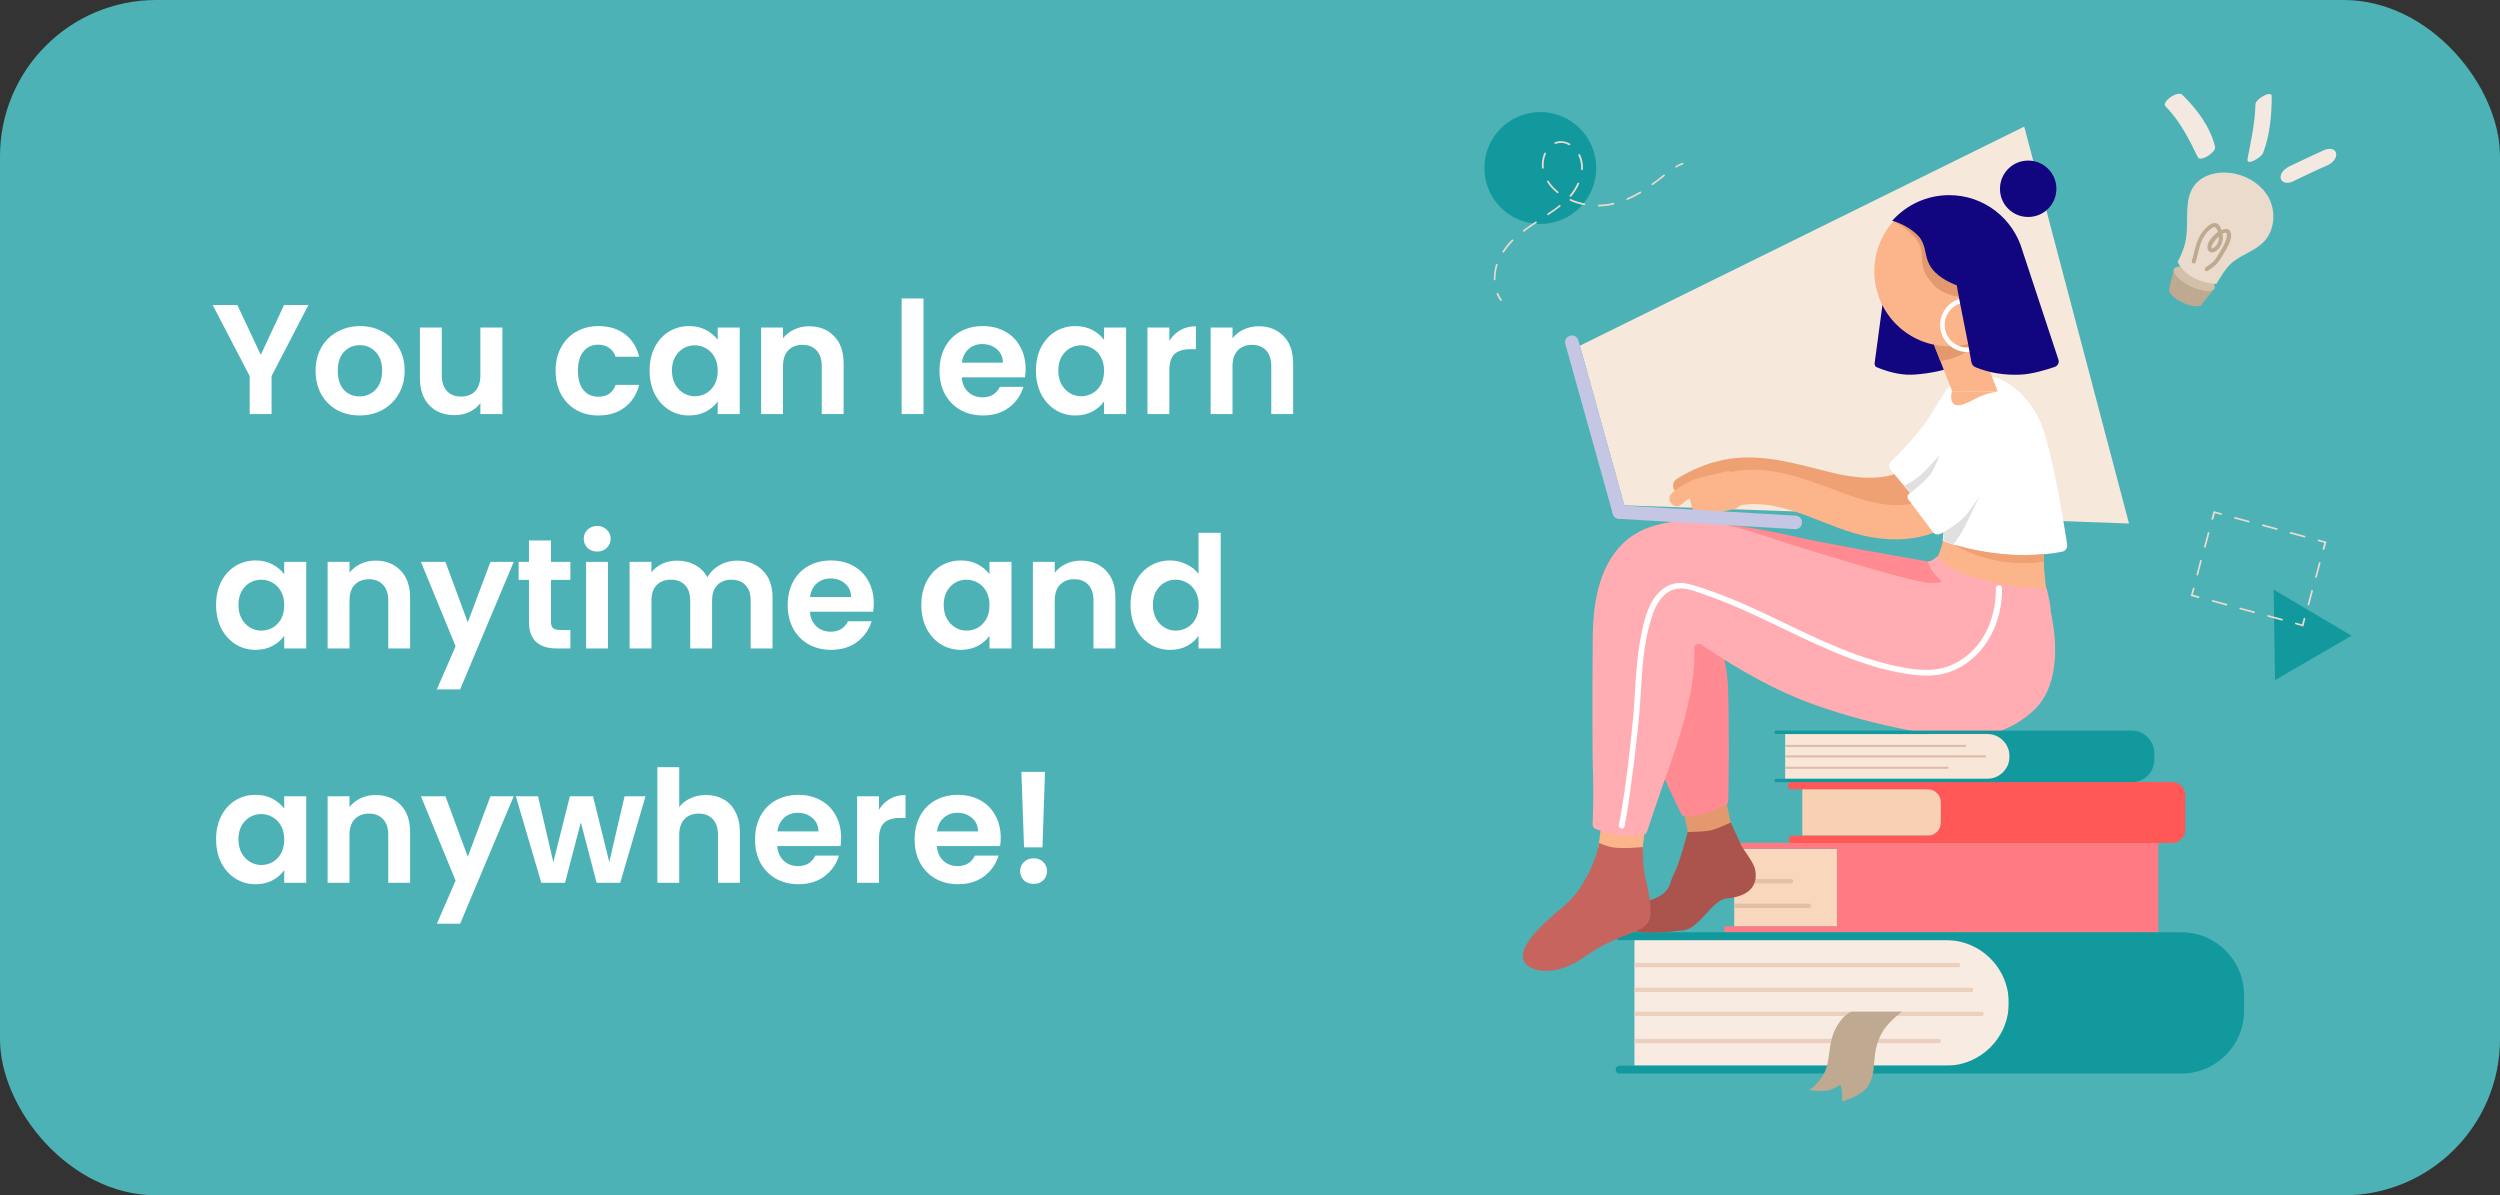 <svg width="320" height="153" viewBox="0 0 320 153" fill="none" xmlns="http://www.w3.org/2000/svg">
<rect x="0" y="0" width="320" height="153" fill="#333333" stroke="none"/>
<rect width="320" height="153" rx="20" fill="#4CB2B6"/>
<path d="M39.48 39.04L34.76 48.14V53H31.96V48.14L27.22 39.04H30.38L33.38 45.42L36.36 39.04H39.48ZM46.015 53.18C44.948 53.18 43.988 52.947 43.135 52.48C42.282 52 41.608 51.327 41.115 50.46C40.635 49.593 40.395 48.593 40.395 47.46C40.395 46.327 40.642 45.327 41.135 44.46C41.642 43.593 42.328 42.927 43.195 42.46C44.062 41.98 45.028 41.74 46.095 41.74C47.161 41.74 48.128 41.98 48.995 42.46C49.861 42.927 50.541 43.593 51.035 44.46C51.541 45.327 51.795 46.327 51.795 47.46C51.795 48.593 51.535 49.593 51.015 50.46C50.508 51.327 49.815 52 48.935 52.48C48.068 52.947 47.095 53.18 46.015 53.18ZM46.015 50.74C46.522 50.74 46.995 50.62 47.435 50.38C47.888 50.127 48.248 49.753 48.515 49.26C48.782 48.767 48.915 48.167 48.915 47.46C48.915 46.407 48.635 45.6 48.075 45.04C47.528 44.467 46.855 44.18 46.055 44.18C45.255 44.18 44.581 44.467 44.035 45.04C43.502 45.6 43.235 46.407 43.235 47.46C43.235 48.513 43.495 49.327 44.015 49.9C44.548 50.46 45.215 50.74 46.015 50.74ZM64.309 41.92V53H61.489V51.6C61.129 52.08 60.655 52.46 60.069 52.74C59.495 53.007 58.869 53.14 58.189 53.14C57.322 53.14 56.555 52.96 55.889 52.6C55.222 52.227 54.695 51.687 54.309 50.98C53.935 50.26 53.749 49.407 53.749 48.42V41.92H56.549V48.02C56.549 48.9 56.769 49.58 57.209 50.06C57.649 50.527 58.249 50.76 59.009 50.76C59.782 50.76 60.389 50.527 60.829 50.06C61.269 49.58 61.489 48.9 61.489 48.02V41.92H64.309ZM71.117 47.46C71.117 46.313 71.35 45.313 71.817 44.46C72.284 43.593 72.93 42.927 73.757 42.46C74.584 41.98 75.53 41.74 76.597 41.74C77.97 41.74 79.104 42.087 79.997 42.78C80.904 43.46 81.51 44.42 81.817 45.66H78.797C78.637 45.18 78.364 44.807 77.977 44.54C77.604 44.26 77.137 44.12 76.577 44.12C75.777 44.12 75.144 44.413 74.677 45C74.21 45.573 73.977 46.393 73.977 47.46C73.977 48.513 74.21 49.333 74.677 49.92C75.144 50.493 75.777 50.78 76.577 50.78C77.71 50.78 78.45 50.273 78.797 49.26H81.817C81.51 50.46 80.904 51.413 79.997 52.12C79.09 52.827 77.957 53.18 76.597 53.18C75.53 53.18 74.584 52.947 73.757 52.48C72.93 52 72.284 51.333 71.817 50.48C71.35 49.613 71.117 48.607 71.117 47.46ZM83.148 47.42C83.148 46.3 83.368 45.307 83.808 44.44C84.262 43.573 84.868 42.907 85.628 42.44C86.402 41.973 87.262 41.74 88.208 41.74C89.035 41.74 89.755 41.907 90.368 42.24C90.995 42.573 91.495 42.993 91.868 43.5V41.92H94.688V53H91.868V51.38C91.508 51.9 91.008 52.333 90.368 52.68C89.742 53.013 89.015 53.18 88.188 53.18C87.255 53.18 86.402 52.94 85.628 52.46C84.868 51.98 84.262 51.307 83.808 50.44C83.368 49.56 83.148 48.553 83.148 47.42ZM91.868 47.46C91.868 46.78 91.735 46.2 91.468 45.72C91.202 45.227 90.842 44.853 90.388 44.6C89.935 44.333 89.448 44.2 88.928 44.2C88.408 44.2 87.928 44.327 87.488 44.58C87.048 44.833 86.688 45.207 86.408 45.7C86.142 46.18 86.008 46.753 86.008 47.42C86.008 48.087 86.142 48.673 86.408 49.18C86.688 49.673 87.048 50.053 87.488 50.32C87.942 50.587 88.422 50.72 88.928 50.72C89.448 50.72 89.935 50.593 90.388 50.34C90.842 50.073 91.202 49.7 91.468 49.22C91.735 48.727 91.868 48.14 91.868 47.46ZM103.563 41.76C104.883 41.76 105.95 42.18 106.763 43.02C107.576 43.847 107.983 45.007 107.983 46.5V53H105.183V46.88C105.183 46 104.963 45.327 104.523 44.86C104.083 44.38 103.483 44.14 102.723 44.14C101.95 44.14 101.336 44.38 100.883 44.86C100.443 45.327 100.223 46 100.223 46.88V53H97.423V41.92H100.223V43.3C100.596 42.82 101.07 42.447 101.643 42.18C102.23 41.9 102.87 41.76 103.563 41.76ZM118.211 38.2V53H115.411V38.2H118.211ZM131.278 47.22C131.278 47.62 131.251 47.98 131.198 48.3H123.098C123.164 49.1 123.444 49.727 123.938 50.18C124.431 50.633 125.038 50.86 125.758 50.86C126.798 50.86 127.538 50.413 127.978 49.52H130.998C130.678 50.587 130.064 51.467 129.158 52.16C128.251 52.84 127.138 53.18 125.818 53.18C124.751 53.18 123.791 52.947 122.938 52.48C122.098 52 121.438 51.327 120.958 50.46C120.491 49.593 120.258 48.593 120.258 47.46C120.258 46.313 120.491 45.307 120.958 44.44C121.424 43.573 122.078 42.907 122.918 42.44C123.758 41.973 124.724 41.74 125.818 41.74C126.871 41.74 127.811 41.967 128.638 42.42C129.478 42.873 130.124 43.52 130.578 44.36C131.044 45.187 131.278 46.14 131.278 47.22ZM128.378 46.42C128.364 45.7 128.104 45.127 127.598 44.7C127.091 44.26 126.471 44.04 125.738 44.04C125.044 44.04 124.458 44.253 123.978 44.68C123.511 45.093 123.224 45.673 123.118 46.42H128.378ZM132.601 47.42C132.601 46.3 132.821 45.307 133.261 44.44C133.715 43.573 134.321 42.907 135.081 42.44C135.855 41.973 136.715 41.74 137.661 41.74C138.488 41.74 139.208 41.907 139.821 42.24C140.448 42.573 140.948 42.993 141.321 43.5V41.92H144.141V53H141.321V51.38C140.961 51.9 140.461 52.333 139.821 52.68C139.195 53.013 138.468 53.18 137.641 53.18C136.708 53.18 135.855 52.94 135.081 52.46C134.321 51.98 133.715 51.307 133.261 50.44C132.821 49.56 132.601 48.553 132.601 47.42ZM141.321 47.46C141.321 46.78 141.188 46.2 140.921 45.72C140.655 45.227 140.295 44.853 139.841 44.6C139.388 44.333 138.901 44.2 138.381 44.2C137.861 44.2 137.381 44.327 136.941 44.58C136.501 44.833 136.141 45.207 135.861 45.7C135.595 46.18 135.461 46.753 135.461 47.42C135.461 48.087 135.595 48.673 135.861 49.18C136.141 49.673 136.501 50.053 136.941 50.32C137.395 50.587 137.875 50.72 138.381 50.72C138.901 50.72 139.388 50.593 139.841 50.34C140.295 50.073 140.655 49.7 140.921 49.22C141.188 48.727 141.321 48.14 141.321 47.46ZM149.676 43.64C150.036 43.053 150.503 42.593 151.076 42.26C151.663 41.927 152.329 41.76 153.076 41.76V44.7H152.336C151.456 44.7 150.789 44.907 150.336 45.32C149.896 45.733 149.676 46.453 149.676 47.48V53H146.876V41.92H149.676V43.64ZM161.102 41.76C162.422 41.76 163.489 42.18 164.302 43.02C165.115 43.847 165.522 45.007 165.522 46.5V53H162.722V46.88C162.722 46 162.502 45.327 162.062 44.86C161.622 44.38 161.022 44.14 160.262 44.14C159.489 44.14 158.875 44.38 158.422 44.86C157.982 45.327 157.762 46 157.762 46.88V53H154.962V41.92H157.762V43.3C158.135 42.82 158.609 42.447 159.182 42.18C159.769 41.9 160.409 41.76 161.102 41.76ZM27.66 77.42C27.66 76.3 27.88 75.307 28.32 74.44C28.773 73.573 29.38 72.907 30.14 72.44C30.913 71.973 31.773 71.74 32.72 71.74C33.547 71.74 34.267 71.907 34.88 72.24C35.507 72.573 36.007 72.993 36.38 73.5V71.92H39.2V83H36.38V81.38C36.02 81.9 35.52 82.333 34.88 82.68C34.253 83.013 33.527 83.18 32.7 83.18C31.767 83.18 30.913 82.94 30.14 82.46C29.38 81.98 28.773 81.307 28.32 80.44C27.88 79.56 27.66 78.553 27.66 77.42ZM36.38 77.46C36.38 76.78 36.247 76.2 35.98 75.72C35.713 75.227 35.353 74.853 34.9 74.6C34.447 74.333 33.96 74.2 33.44 74.2C32.92 74.2 32.44 74.327 32 74.58C31.56 74.833 31.2 75.207 30.92 75.7C30.653 76.18 30.52 76.753 30.52 77.42C30.52 78.087 30.653 78.673 30.92 79.18C31.2 79.673 31.56 80.053 32 80.32C32.453 80.587 32.933 80.72 33.44 80.72C33.96 80.72 34.447 80.593 34.9 80.34C35.353 80.073 35.713 79.7 35.98 79.22C36.247 78.727 36.38 78.14 36.38 77.46ZM48.075 71.76C49.395 71.76 50.461 72.18 51.275 73.02C52.088 73.847 52.495 75.007 52.495 76.5V83H49.695V76.88C49.695 76 49.475 75.327 49.035 74.86C48.595 74.38 47.995 74.14 47.235 74.14C46.461 74.14 45.848 74.38 45.395 74.86C44.955 75.327 44.735 76 44.735 76.88V83H41.935V71.92H44.735V73.3C45.108 72.82 45.581 72.447 46.155 72.18C46.741 71.9 47.381 71.76 48.075 71.76ZM65.757 71.92L58.897 88.24H55.917L58.317 82.72L53.877 71.92H57.017L59.877 79.66L62.777 71.92H65.757ZM70.527 74.22V79.58C70.527 79.953 70.613 80.227 70.787 80.4C70.973 80.56 71.28 80.64 71.707 80.64H73.007V83H71.247C68.887 83 67.707 81.853 67.707 79.56V74.22H66.387V71.92H67.707V69.18H70.527V71.92H73.007V74.22H70.527ZM76.441 70.6C75.947 70.6 75.534 70.447 75.201 70.14C74.881 69.82 74.721 69.427 74.721 68.96C74.721 68.493 74.881 68.107 75.201 67.8C75.534 67.48 75.947 67.32 76.441 67.32C76.934 67.32 77.341 67.48 77.661 67.8C77.994 68.107 78.161 68.493 78.161 68.96C78.161 69.427 77.994 69.82 77.661 70.14C77.341 70.447 76.934 70.6 76.441 70.6ZM77.821 71.92V83H75.021V71.92H77.821ZM94.347 71.76C95.707 71.76 96.8 72.18 97.627 73.02C98.467 73.847 98.887 75.007 98.887 76.5V83H96.087V76.88C96.087 76.013 95.867 75.353 95.427 74.9C94.987 74.433 94.387 74.2 93.627 74.2C92.867 74.2 92.26 74.433 91.807 74.9C91.367 75.353 91.147 76.013 91.147 76.88V83H88.347V76.88C88.347 76.013 88.127 75.353 87.687 74.9C87.247 74.433 86.647 74.2 85.887 74.2C85.114 74.2 84.5 74.433 84.047 74.9C83.607 75.353 83.387 76.013 83.387 76.88V83H80.587V71.92H83.387V73.26C83.747 72.793 84.207 72.427 84.767 72.16C85.34 71.893 85.967 71.76 86.647 71.76C87.514 71.76 88.287 71.947 88.967 72.32C89.647 72.68 90.174 73.2 90.547 73.88C90.907 73.24 91.427 72.727 92.107 72.34C92.8 71.953 93.547 71.76 94.347 71.76ZM111.844 77.22C111.844 77.62 111.817 77.98 111.764 78.3H103.664C103.731 79.1 104.011 79.727 104.504 80.18C104.997 80.633 105.604 80.86 106.324 80.86C107.364 80.86 108.104 80.413 108.544 79.52H111.564C111.244 80.587 110.631 81.467 109.724 82.16C108.817 82.84 107.704 83.18 106.384 83.18C105.317 83.18 104.357 82.947 103.504 82.48C102.664 82 102.004 81.327 101.524 80.46C101.057 79.593 100.824 78.593 100.824 77.46C100.824 76.313 101.057 75.307 101.524 74.44C101.991 73.573 102.644 72.907 103.484 72.44C104.324 71.973 105.291 71.74 106.384 71.74C107.437 71.74 108.377 71.967 109.204 72.42C110.044 72.873 110.691 73.52 111.144 74.36C111.611 75.187 111.844 76.14 111.844 77.22ZM108.944 76.42C108.931 75.7 108.671 75.127 108.164 74.7C107.657 74.26 107.037 74.04 106.304 74.04C105.611 74.04 105.024 74.253 104.544 74.68C104.077 75.093 103.791 75.673 103.684 76.42H108.944ZM117.933 77.42C117.933 76.3 118.153 75.307 118.593 74.44C119.047 73.573 119.653 72.907 120.413 72.44C121.187 71.973 122.047 71.74 122.993 71.74C123.82 71.74 124.54 71.907 125.153 72.24C125.78 72.573 126.28 72.993 126.653 73.5V71.92H129.473V83H126.653V81.38C126.293 81.9 125.793 82.333 125.153 82.68C124.527 83.013 123.8 83.18 122.973 83.18C122.04 83.18 121.187 82.94 120.413 82.46C119.653 81.98 119.047 81.307 118.593 80.44C118.153 79.56 117.933 78.553 117.933 77.42ZM126.653 77.46C126.653 76.78 126.52 76.2 126.253 75.72C125.987 75.227 125.627 74.853 125.173 74.6C124.72 74.333 124.233 74.2 123.713 74.2C123.193 74.2 122.713 74.327 122.273 74.58C121.833 74.833 121.473 75.207 121.193 75.7C120.927 76.18 120.793 76.753 120.793 77.42C120.793 78.087 120.927 78.673 121.193 79.18C121.473 79.673 121.833 80.053 122.273 80.32C122.727 80.587 123.207 80.72 123.713 80.72C124.233 80.72 124.72 80.593 125.173 80.34C125.627 80.073 125.987 79.7 126.253 79.22C126.52 78.727 126.653 78.14 126.653 77.46ZM138.348 71.76C139.668 71.76 140.735 72.18 141.548 73.02C142.361 73.847 142.768 75.007 142.768 76.5V83H139.968V76.88C139.968 76 139.748 75.327 139.308 74.86C138.868 74.38 138.268 74.14 137.508 74.14C136.735 74.14 136.121 74.38 135.668 74.86C135.228 75.327 135.008 76 135.008 76.88V83H132.208V71.92H135.008V73.3C135.381 72.82 135.855 72.447 136.428 72.18C137.015 71.9 137.655 71.76 138.348 71.76ZM144.711 77.42C144.711 76.3 144.931 75.307 145.371 74.44C145.824 73.573 146.437 72.907 147.211 72.44C147.984 71.973 148.844 71.74 149.791 71.74C150.511 71.74 151.197 71.9 151.851 72.22C152.504 72.527 153.024 72.94 153.411 73.46V68.2H156.251V83H153.411V81.36C153.064 81.907 152.577 82.347 151.951 82.68C151.324 83.013 150.597 83.18 149.771 83.18C148.837 83.18 147.984 82.94 147.211 82.46C146.437 81.98 145.824 81.307 145.371 80.44C144.931 79.56 144.711 78.553 144.711 77.42ZM153.431 77.46C153.431 76.78 153.297 76.2 153.031 75.72C152.764 75.227 152.404 74.853 151.951 74.6C151.497 74.333 151.011 74.2 150.491 74.2C149.971 74.2 149.491 74.327 149.051 74.58C148.611 74.833 148.251 75.207 147.971 75.7C147.704 76.18 147.571 76.753 147.571 77.42C147.571 78.087 147.704 78.673 147.971 79.18C148.251 79.673 148.611 80.053 149.051 80.32C149.504 80.587 149.984 80.72 150.491 80.72C151.011 80.72 151.497 80.593 151.951 80.34C152.404 80.073 152.764 79.7 153.031 79.22C153.297 78.727 153.431 78.14 153.431 77.46ZM27.66 107.42C27.66 106.3 27.88 105.307 28.32 104.44C28.773 103.573 29.38 102.907 30.14 102.44C30.913 101.973 31.773 101.74 32.72 101.74C33.547 101.74 34.267 101.907 34.88 102.24C35.507 102.573 36.007 102.993 36.38 103.5V101.92H39.2V113H36.38V111.38C36.02 111.9 35.52 112.333 34.88 112.68C34.253 113.013 33.527 113.18 32.7 113.18C31.767 113.18 30.913 112.94 30.14 112.46C29.38 111.98 28.773 111.307 28.32 110.44C27.88 109.56 27.66 108.553 27.66 107.42ZM36.38 107.46C36.38 106.78 36.247 106.2 35.98 105.72C35.713 105.227 35.353 104.853 34.9 104.6C34.447 104.333 33.96 104.2 33.44 104.2C32.92 104.2 32.44 104.327 32 104.58C31.56 104.833 31.2 105.207 30.92 105.7C30.653 106.18 30.52 106.753 30.52 107.42C30.52 108.087 30.653 108.673 30.92 109.18C31.2 109.673 31.56 110.053 32 110.32C32.453 110.587 32.933 110.72 33.44 110.72C33.96 110.72 34.447 110.593 34.9 110.34C35.353 110.073 35.713 109.7 35.98 109.22C36.247 108.727 36.38 108.14 36.38 107.46ZM48.075 101.76C49.395 101.76 50.461 102.18 51.275 103.02C52.088 103.847 52.495 105.007 52.495 106.5V113H49.695V106.88C49.695 106 49.475 105.327 49.035 104.86C48.595 104.38 47.995 104.14 47.235 104.14C46.461 104.14 45.848 104.38 45.395 104.86C44.955 105.327 44.735 106 44.735 106.88V113H41.935V101.92H44.735V103.3C45.108 102.82 45.581 102.447 46.155 102.18C46.741 101.9 47.381 101.76 48.075 101.76ZM65.757 101.92L58.897 118.24H55.917L58.317 112.72L53.877 101.92H57.017L59.877 109.66L62.777 101.92H65.757ZM82.627 101.92L79.387 113H76.367L74.347 105.26L72.327 113H69.287L66.027 101.92H68.867L70.827 110.36L72.947 101.92H75.907L77.987 110.34L79.947 101.92H82.627ZM90.382 101.76C91.222 101.76 91.968 101.947 92.622 102.32C93.275 102.68 93.782 103.22 94.142 103.94C94.515 104.647 94.702 105.5 94.702 106.5V113H91.902V106.88C91.902 106 91.682 105.327 91.242 104.86C90.802 104.38 90.202 104.14 89.442 104.14C88.668 104.14 88.055 104.38 87.602 104.86C87.162 105.327 86.942 106 86.942 106.88V113H84.142V98.2H86.942V103.3C87.302 102.82 87.782 102.447 88.382 102.18C88.982 101.9 89.648 101.76 90.382 101.76ZM107.664 107.22C107.664 107.62 107.638 107.98 107.584 108.3H99.484C99.551 109.1 99.831 109.727 100.324 110.18C100.818 110.633 101.424 110.86 102.144 110.86C103.184 110.86 103.924 110.413 104.364 109.52H107.384C107.064 110.587 106.451 111.467 105.544 112.16C104.638 112.84 103.524 113.18 102.204 113.18C101.138 113.18 100.178 112.947 99.324 112.48C98.484 112 97.824 111.327 97.344 110.46C96.878 109.593 96.644 108.593 96.644 107.46C96.644 106.313 96.878 105.307 97.344 104.44C97.811 103.573 98.464 102.907 99.304 102.44C100.144 101.973 101.111 101.74 102.204 101.74C103.258 101.74 104.198 101.967 105.024 102.42C105.864 102.873 106.511 103.52 106.964 104.36C107.431 105.187 107.664 106.14 107.664 107.22ZM104.764 106.42C104.751 105.7 104.491 105.127 103.984 104.7C103.478 104.26 102.858 104.04 102.124 104.04C101.431 104.04 100.844 104.253 100.364 104.68C99.898 105.093 99.611 105.673 99.504 106.42H104.764ZM112.508 103.64C112.868 103.053 113.335 102.593 113.908 102.26C114.495 101.927 115.161 101.76 115.908 101.76V104.7H115.168C114.288 104.7 113.621 104.907 113.168 105.32C112.728 105.733 112.508 106.453 112.508 107.48V113H109.708V101.92H112.508V103.64ZM128.094 107.22C128.094 107.62 128.067 107.98 128.014 108.3H119.914C119.981 109.1 120.261 109.727 120.754 110.18C121.247 110.633 121.854 110.86 122.574 110.86C123.614 110.86 124.354 110.413 124.794 109.52H127.814C127.494 110.587 126.881 111.467 125.974 112.16C125.067 112.84 123.954 113.18 122.634 113.18C121.567 113.18 120.607 112.947 119.754 112.48C118.914 112 118.254 111.327 117.774 110.46C117.307 109.593 117.074 108.593 117.074 107.46C117.074 106.313 117.307 105.307 117.774 104.44C118.241 103.573 118.894 102.907 119.734 102.44C120.574 101.973 121.541 101.74 122.634 101.74C123.687 101.74 124.627 101.967 125.454 102.42C126.294 102.873 126.941 103.52 127.394 104.36C127.861 105.187 128.094 106.14 128.094 107.22ZM125.194 106.42C125.181 105.7 124.921 105.127 124.414 104.7C123.907 104.26 123.287 104.04 122.554 104.04C121.861 104.04 121.274 104.253 120.794 104.68C120.327 105.093 120.041 105.673 119.934 106.42H125.194ZM133.758 98.8L133.438 108.46H131.078L130.738 98.8H133.758ZM132.318 113.14C131.811 113.14 131.391 112.987 131.058 112.68C130.738 112.36 130.578 111.967 130.578 111.5C130.578 111.033 130.738 110.647 131.058 110.34C131.391 110.02 131.811 109.86 132.318 109.86C132.811 109.86 133.218 110.02 133.538 110.34C133.858 110.647 134.018 111.033 134.018 111.5C134.018 111.967 133.858 112.36 133.538 112.68C133.218 112.987 132.811 113.14 132.318 113.14Z" fill="white"/>
<path d="M202.226 44.248L259.104 16.206L272.513 67.01L207.912 64.682L202.226 44.248Z" fill="#F7E8DC"/>
<path d="M242.144 30.14L239.951 46.499C239.931 46.712 240.028 46.925 240.222 47.003C240.863 47.275 242.357 47.857 244.026 47.954C245.384 48.032 247.771 47.663 249.149 47.236C249.401 47.158 249.576 46.867 249.479 46.615L243.075 30.023C242.9 29.557 242.221 29.654 242.144 30.14Z" fill="#110580"/>
<path d="M249.517 44.325C254.815 44.325 259.123 40.017 259.123 34.719C259.123 29.422 254.815 25.114 249.517 25.114C244.219 25.114 239.911 29.422 239.911 34.719C239.911 40.036 244.2 44.325 249.517 44.325Z" fill="#FCB58A"/>
<path d="M235.118 108.655H221.98V118.591H235.118V108.655Z" fill="#F8D7BC"/>
<path d="M220.7 107.879V108.635H235.138V118.571H220.7V119.328H276.258V107.879H220.7Z" fill="#FF7A82"/>
<path d="M215.188 101.999C215.518 104.036 215.906 106.054 216.391 108.053C217.245 111.585 222.679 110.091 221.825 106.559C221.34 104.56 220.952 102.542 220.622 100.504C220.389 99.01 218.507 98.176 217.148 98.525C215.537 98.991 214.936 100.504 215.188 101.999Z" fill="#E3996D"/>
<path d="M301 81.371L291.2 87.056L291.026 75.471L301 81.371Z" fill="#12999E"/>
<path d="M247.79 72.075C247.732 72.056 247.674 72.017 247.615 72.017C246.684 71.862 239.504 70.62 232.052 69.184C228.734 68.543 219.05 65.807 213.966 67.787C208.901 69.766 207.892 72.735 207.446 74.811C207.058 76.694 207.737 83.078 209.386 89.56C210.861 95.362 214.471 102.717 215.208 104.192C215.286 104.366 215.48 104.483 215.674 104.502C216.139 104.522 217.071 104.521 218.255 104.153C219.322 103.842 220.447 103.241 220.952 102.95C221.127 102.853 221.224 102.678 221.224 102.484C221.243 100.873 221.379 93.324 221.185 88.027C220.991 82.884 219.225 81.177 219.225 81.177C219.225 81.177 225.318 87.949 231.547 89.793C236.477 91.248 246.8 94.489 251.07 94.372C256.018 94.237 259.608 92.141 261.199 89.618C264.168 84.961 262.325 78.052 261.859 76.539C261.801 76.344 261.646 76.209 261.452 76.17C259.821 75.782 252.079 73.938 250.08 73.104C248.469 72.405 247.945 72.153 247.79 72.075Z" fill="#FF8A91"/>
<path d="M261.646 69.902C261.646 69.902 261.529 71.183 261.665 73.007C261.781 74.85 262.073 76.247 262.073 76.247C262.073 76.247 254.66 75.044 251.846 73.957C248.295 72.58 247.732 72.017 247.732 72.017C247.732 72.017 248.392 70.523 248.644 69.455C248.818 68.66 248.916 66.486 248.916 66.486C248.916 66.486 252.758 68.31 255.436 68.951C258.114 69.591 261.646 69.902 261.646 69.902Z" fill="#FCB58A"/>
<path d="M197.161 28.665C201.119 28.665 204.321 25.463 204.321 21.504C204.321 17.545 201.119 14.343 197.161 14.343C193.202 14.343 190 17.545 190 21.504C190 25.463 193.202 28.665 197.161 28.665Z" fill="#12999E"/>
<path d="M253.165 136.385H209.211V120.337H253.146C255.339 120.337 257.105 122.103 257.105 124.296V132.427C257.143 134.62 255.358 136.385 253.165 136.385Z" fill="#F8ECE2"/>
<path d="M279.208 119.328H207.31C207.039 119.328 206.806 119.541 206.806 119.833C206.806 120.104 207.019 120.337 207.31 120.337H216.14H249.091C253.534 120.337 257.125 123.927 257.125 128.371C257.125 132.815 253.534 136.405 249.091 136.405H208.397H207.31C207.039 136.405 206.806 136.618 206.806 136.909C206.806 137.201 207.019 137.414 207.31 137.414H279.208C283.652 137.414 287.242 133.824 287.242 129.38V127.381C287.242 122.918 283.652 119.328 279.208 119.328Z" fill="#12999E"/>
<path d="M250.643 123.811H209.231V123.248H250.643C250.798 123.248 250.915 123.364 250.915 123.52C250.915 123.694 250.798 123.811 250.643 123.811Z" fill="#EBD0BE"/>
<path d="M231.528 116.223H221.98V115.66H231.528C231.683 115.66 231.8 115.777 231.8 115.932C231.8 116.087 231.683 116.223 231.528 116.223Z" fill="#E0C1A6"/>
<path d="M229.277 113.079H221.98V112.517H229.257C229.413 112.517 229.529 112.633 229.529 112.788C229.549 112.963 229.432 113.079 229.277 113.079Z" fill="#E0C1A6"/>
<path d="M253.651 130.059H209.231V129.496H253.651C253.806 129.496 253.922 129.613 253.922 129.768C253.922 129.923 253.806 130.059 253.651 130.059Z" fill="#EBD0BE"/>
<path d="M248.178 133.533H209.231V132.97H248.178C248.334 132.97 248.45 133.087 248.45 133.242C248.45 133.397 248.334 133.533 248.178 133.533Z" fill="#EBD0BE"/>
<path d="M252.312 126.993H209.231V126.43H252.312C252.467 126.43 252.583 126.547 252.583 126.702C252.583 126.857 252.467 126.993 252.312 126.993Z" fill="#EBD0BE"/>
<path d="M247.595 106.967H230.693V101.009H247.595C248.061 101.009 248.43 101.378 248.43 101.843V106.132C248.43 106.598 248.042 106.967 247.595 106.967Z" fill="#F8D0B3"/>
<path d="M278.044 100.097H244.472H229.743H229.297C229.044 100.097 228.831 100.31 228.831 100.563C228.831 100.815 229.044 101.028 229.297 101.028H230.694H246.762C247.674 101.028 248.431 101.785 248.431 102.697V105.298C248.431 106.21 247.674 106.967 246.762 106.967H243.094H229.413C229.161 106.967 228.947 107.18 228.947 107.432C228.947 107.685 229.161 107.898 229.413 107.898H229.762H244.588H278.044C278.956 107.898 279.712 107.141 279.712 106.229V101.785C279.712 100.834 278.956 100.097 278.044 100.097Z" fill="#FF5856"/>
<path d="M219.885 63.634C224.872 61.402 230.636 64.391 235.603 65.244C240.474 66.079 245.811 65.419 249.187 61.441C249.944 60.529 250.08 59.209 249.187 58.317C248.392 57.521 246.839 57.405 246.063 58.317C242.881 62.062 237.932 61.383 233.663 60.296C228.307 58.918 222.99 57.424 217.673 59.811C216.586 60.296 216.314 61.887 216.877 62.838C217.517 63.964 218.798 64.119 219.885 63.634Z" fill="#F0A173"/>
<path d="M221.477 65.011C226.891 63.246 232.227 66.739 237.292 68.233C242.144 69.65 247.519 69.436 251.303 65.749C253.341 63.77 250.216 60.645 248.179 62.625C244.763 65.943 239.776 64.546 235.856 63.09C230.869 61.247 225.668 58.996 220.293 60.762C217.634 61.615 218.779 65.904 221.477 65.011Z" fill="#FCB58A"/>
<path d="M255.552 48.342C256.018 48.478 260.248 50.186 261.82 55.833C263.14 60.49 264.246 67.418 264.595 69.688C264.673 70.115 264.382 70.542 263.935 70.62C262.674 70.872 259.938 71.26 256.503 70.95C251.71 70.523 248.663 69.222 248.663 69.222L248.78 68.136L248.353 68.33C248.023 68.485 247.615 68.388 247.402 68.097L244.277 63.944C244.064 63.672 244.161 63.284 244.452 63.129L244.491 63.11L241.968 60.083C241.735 59.791 241.755 59.364 242.026 59.112C242.919 58.258 244.86 56.298 246.237 54.416C247.246 53.058 248.566 50.574 249.381 49.623C251.05 47.644 254.31 47.973 255.552 48.342Z" fill="white"/>
<path d="M255.707 50.108L252.641 42.21L246.8 42.171L249.866 50.069L255.707 50.108Z" fill="#FCB58A"/>
<path d="M250.352 51.835C251.225 52.049 252.409 51.214 253.398 50.768C254.466 50.302 255.688 50.108 255.688 50.108L249.847 50.069C249.847 50.069 249.42 51.622 250.352 51.835Z" fill="#FCB58A"/>
<path d="M248.294 58.22C248.294 58.22 247.712 59.791 247.13 60.665C246.548 61.538 244.53 63.09 244.53 63.09L243.773 62.178C243.773 62.178 245.17 61.46 246.16 60.509C246.897 59.83 248.294 58.22 248.294 58.22Z" fill="#E0E0E0"/>
<path d="M248.799 68.117C248.799 68.117 250.604 67.049 251.419 66.176C252.234 65.303 253.36 63.537 253.36 63.537C253.36 63.537 252.118 66.215 251.516 67.379C250.662 68.97 250.022 69.669 250.022 69.669L248.722 69.203C248.722 69.203 248.741 68.931 248.78 68.679C248.78 68.446 248.799 68.117 248.799 68.117Z" fill="#E0E0E0"/>
<path d="M215.577 63.032C216.838 62.236 218.158 61.615 219.594 61.169C220.778 60.8 220.273 58.918 219.07 59.267C217.498 59.753 216.004 60.432 214.607 61.324C213.559 62.004 214.51 63.692 215.577 63.032Z" fill="#F0A173"/>
<path d="M259.608 27.772C261.607 27.772 263.218 26.161 263.218 24.163C263.218 22.164 261.607 20.553 259.608 20.553C257.609 20.553 255.999 22.164 255.999 24.163C255.979 26.161 257.609 27.772 259.608 27.772Z" fill="#110580"/>
<path d="M249.284 37.611C250.293 37.979 250.739 37.979 250.739 37.979C250.623 37.32 250.487 36.602 250.487 36.543C250.487 36.543 248.818 35.981 247.712 34.874C246.043 33.206 246.878 31.537 245.481 30.14C244.316 28.975 242.861 28.471 242.376 28.335C242.356 28.354 242.356 28.354 242.356 28.354C242.376 28.374 244.161 29.092 245.325 30.663C246.509 32.235 245.442 33.788 246.858 35.67C247.693 36.834 248.411 37.281 249.284 37.611Z" fill="#E3996D"/>
<path d="M253.165 43.607C252.04 44.073 250.798 44.325 249.498 44.325C248.838 44.325 248.159 44.248 247.538 44.112L248.353 46.208C248.586 46.188 248.818 46.13 249.051 46.091C250.681 45.722 252.117 44.927 253.262 43.859L253.165 43.607Z" fill="#E3996D"/>
<path d="M251.807 45.062C249.906 45.062 248.334 43.51 248.334 41.589C248.334 39.687 249.886 38.115 251.807 38.115C253.728 38.115 255.281 39.668 255.281 41.589C255.281 43.51 253.709 45.062 251.807 45.062ZM251.807 38.697C250.216 38.697 248.916 39.998 248.916 41.589C248.916 43.18 250.216 44.48 251.807 44.48C253.399 44.48 254.699 43.18 254.699 41.589C254.699 39.998 253.399 38.697 251.807 38.697Z" fill="white"/>
<path d="M263.004 46.964C263.392 46.828 263.625 46.401 263.47 46.013L258.871 32.08C257.706 27.985 253.961 24.978 249.498 24.978C246.587 24.978 243.986 26.258 242.201 28.257C242.221 28.257 244.083 28.723 245.461 30.12C246.859 31.517 246.024 33.186 247.693 34.855C248.799 35.961 250.468 36.524 250.468 36.524C250.468 36.699 251.283 40.89 251.943 44.15C252.079 44.868 252.214 45.703 252.331 46.343C252.389 46.654 252.603 46.906 252.894 47.022C254.582 47.702 256.523 48.051 258.599 47.954C260.093 47.896 261.995 47.313 263.004 46.964Z" fill="#110580"/>
<path d="M261.975 75.316C261.975 75.316 262.635 78.052 262.441 78.052C262.227 78.033 254.174 76.461 252.078 75.995C247.479 75.005 246.761 71.881 246.761 71.881C246.761 71.881 247.13 71.862 247.518 71.571C247.906 71.28 248.042 71.163 248.042 71.163C248.042 71.163 248.702 72.774 252.699 73.938C258.268 75.549 261.975 75.316 261.975 75.316Z" fill="#FFADB2"/>
<path d="M216.023 106.501C216.023 106.501 217.867 106.481 218.798 106.326C219.73 106.151 221.534 105.278 221.534 105.278C221.534 105.278 222.602 107.607 222.893 108.228C223.203 108.849 224.504 110.382 224.678 111.391C224.853 112.4 224.892 114.651 221.011 115C219.206 115.156 217.518 118.804 215.558 119.076C214.587 119.211 209.969 119.716 208.669 118.998C207.368 118.28 207.776 116.359 210.939 115.33C214.102 114.282 213.501 113.235 214.257 111.896C214.975 110.518 216.023 106.501 216.023 106.501Z" fill="#AB534D"/>
<path d="M205.272 102.911C205 105.181 204.729 107.432 204.457 109.703C204.282 111.216 205.893 112.536 207.29 112.536C208.959 112.536 209.929 111.236 210.123 109.703C210.395 107.432 210.667 105.181 210.939 102.911C211.113 101.397 209.503 100.078 208.105 100.078C206.417 100.097 205.447 101.397 205.272 102.911Z" fill="#FCB58A"/>
<path d="M249.75 94.295C253.825 94.702 257.59 93.557 260.462 90.782C263.315 88.007 263.14 83.35 262.985 81.468C262.868 79.973 262.364 77.567 262.17 76.616C262.111 76.383 261.937 76.189 261.704 76.15C260.249 75.879 255.145 74.967 253.631 74.501C252.389 74.113 251.303 73.686 250.759 73.472C250.546 73.395 250.313 73.433 250.138 73.589C249.672 74.016 248.566 74.772 246.762 74.598C244.316 74.346 233.546 71.027 229.297 69.708C225.047 68.407 217.925 65.244 211.327 67.418C207.116 68.815 203.972 72.832 203.875 81.273C203.817 87.832 203.798 96.216 203.914 99.379C203.992 101.863 203.895 104.502 203.856 105.511C203.836 105.783 203.992 105.996 204.224 106.093C204.651 106.268 205.428 106.52 206.514 106.753C207.873 107.044 209.561 106.928 210.318 106.85C210.551 106.831 210.745 106.675 210.822 106.443C211.23 105.239 212.549 101.261 213.753 97.924C216.741 89.56 216.993 85.058 216.857 83.039C216.819 82.535 217.381 82.224 217.789 82.515C219.768 83.874 224.018 86.668 228.773 88.803C235.293 91.752 244.666 93.79 249.75 94.295Z" fill="#FFADB2"/>
<path d="M255.474 75.277C255.494 78.207 254.582 81.215 252.447 83.311C251.496 84.262 250.312 84.999 249.012 85.407C247.46 85.873 245.81 85.795 244.219 85.543C238.281 84.592 232.828 81.856 227.472 79.294C224.775 77.994 222.058 76.733 219.225 75.723C218.507 75.471 217.808 75.219 217.09 75.005C216.294 74.773 215.479 74.54 214.664 74.637C213.325 74.773 212.297 75.704 211.598 76.771C210.861 77.936 210.492 79.314 210.201 80.653C209.871 82.127 209.658 83.621 209.522 85.135C209.308 87.309 209.25 89.482 209.056 91.656C208.648 95.963 208.163 100.31 207.406 104.58C207.348 104.929 207.29 105.259 207.212 105.589C207.115 106.054 207.833 106.268 207.93 105.783C208.299 103.997 208.551 102.193 208.784 100.388C209.114 98.059 209.386 95.692 209.638 93.344C209.852 91.364 209.987 89.404 210.104 87.425C210.259 84.495 210.57 81.468 211.54 78.654C211.947 77.451 212.646 76.228 213.81 75.626C215.208 74.908 216.876 75.646 218.235 76.131C221.087 77.101 223.843 78.363 226.56 79.663C231.955 82.224 237.349 85.019 243.288 86.125C244.898 86.416 246.548 86.629 248.178 86.358C249.517 86.144 250.817 85.562 251.884 84.766C254.232 83.039 255.649 80.361 256.095 77.489C256.212 76.752 256.27 75.995 256.25 75.258C256.231 74.792 255.474 74.792 255.474 75.277Z" fill="white"/>
<path d="M215.247 64.546C216.509 63.343 218.139 62.896 219.808 62.586C220.991 62.353 220.565 60.509 219.381 60.742C217.401 61.13 215.461 61.732 213.967 63.168C213.113 64.002 214.374 65.4 215.247 64.546Z" fill="#FCB58A"/>
<path d="M222.078 65.109L218.022 66.118C217.42 66.273 216.819 65.904 216.663 65.303L216.023 62.722C215.868 62.12 216.237 61.519 216.838 61.363L220.894 60.354C221.495 60.199 222.097 60.568 222.252 61.169L222.893 63.75C223.048 64.352 222.679 64.973 222.078 65.109Z" fill="#FCB58A"/>
<path d="M255.844 99.689H228.501V93.965H255.844C256.62 93.965 257.241 94.586 257.241 95.362V98.253C257.241 99.049 256.62 99.689 255.844 99.689Z" fill="#F8E7D8"/>
<path d="M272.881 93.518H227.336C227.22 93.518 227.123 93.615 227.123 93.732C227.123 93.848 227.22 93.945 227.336 93.945H254.349C255.94 93.945 257.221 95.226 257.221 96.817C257.221 98.409 255.94 99.689 254.349 99.689H227.336C227.22 99.689 227.123 99.786 227.123 99.903C227.123 100.019 227.22 100.116 227.336 100.116H272.881C274.473 100.116 275.753 98.835 275.753 97.244V96.41C275.734 94.799 274.453 93.518 272.881 93.518Z" fill="#12999E"/>
<path d="M195.084 123.073C195.764 124.451 199.198 125.072 202.73 122.53C208.067 118.707 211.269 119.871 211.269 116.669C211.269 115.233 210.978 113.914 210.609 112.4C210.26 111.022 210.279 108.422 210.279 108.422C210.279 108.422 207.737 108.694 206.437 108.461C205.428 108.286 204.71 107.898 204.71 107.898C204.71 107.898 204.341 109.955 203.157 112.128C202.323 113.662 201.702 114.593 200.285 115.893C199.392 116.689 193.939 120.803 195.084 123.073Z" fill="#C7645D"/>
<path d="M249.284 98.409H228.501V98.137H249.284C249.362 98.137 249.42 98.195 249.42 98.273C249.42 98.35 249.381 98.409 249.284 98.409Z" fill="#DEBCA7"/>
<path d="M251.555 95.614H228.501V95.343H251.555C251.633 95.343 251.691 95.401 251.691 95.478C251.691 95.537 251.633 95.614 251.555 95.614Z" fill="#DEBCA7"/>
<path d="M254.097 96.953H228.501V96.682H254.097C254.175 96.682 254.233 96.74 254.233 96.817C254.233 96.895 254.155 96.953 254.097 96.953Z" fill="#DEBCA7"/>
<path d="M243.444 129.496H236.982C236.982 129.496 235.934 129.846 235.041 131.495C233.935 133.552 234.323 135.551 233.624 137.084C232.809 138.85 231.529 139.529 231.529 139.529C231.529 139.529 232.965 139.723 233.818 139.607C234.595 139.49 235.565 138.85 235.565 138.85C235.565 138.85 235.74 139.219 235.778 139.878C235.837 140.596 235.759 140.985 235.759 140.985C235.759 140.985 238.126 140.422 239.077 139.063C240.416 137.162 239.291 134.852 241.018 131.98C241.814 130.7 243.444 129.496 243.444 129.496Z" fill="#BFA990"/>
<path d="M277.171 13.587C279.072 15.547 280.14 17.701 281.323 20.126C281.653 20.786 283.691 19.466 283.536 18.807C282.915 16.226 281.207 13.955 279.325 12.131C278.684 11.549 276.666 13.063 277.171 13.587Z" fill="#F3E9E1"/>
<path d="M288.698 13.354C288.64 15.741 288.135 17.992 287.689 20.32C287.476 21.349 289.455 20.146 289.668 19.602C290.542 17.312 290.794 14.712 290.774 12.267C290.736 11.549 288.717 12.636 288.698 13.354Z" fill="#F3E9E1"/>
<path d="M293.432 23.251C294.907 22.533 296.401 21.815 297.915 21.155C298.458 20.922 299.176 20.282 299.021 19.602C298.866 18.943 298.012 18.982 297.527 19.195C296.033 19.874 294.538 20.573 293.044 21.291C292.52 21.562 291.783 22.145 291.938 22.843C292.093 23.503 292.947 23.483 293.432 23.251Z" fill="#F3E9E1"/>
<path d="M283.458 36.931C283.71 36.388 282.76 35.379 281.324 34.7C279.887 34.021 278.51 33.904 278.257 34.467C278.005 35.01 278.956 36.02 280.392 36.699C281.828 37.378 283.206 37.475 283.458 36.931Z" fill="#D4BFA9"/>
<path d="M278.743 33.536C279.228 32.585 279.655 31.576 279.81 30.508C280.179 28.218 279.5 25.579 280.877 23.736C281.887 22.397 283.73 21.931 285.38 22.125C287.398 22.339 289.377 23.483 290.367 25.249C291.356 27.035 291.182 29.46 289.785 30.935C288.601 32.177 286.796 32.604 285.535 33.769C284.836 34.428 284.37 35.263 283.847 36.097L283.672 36.349C279.771 36.058 278.743 33.536 278.743 33.536Z" fill="#EBDBCD"/>
<path d="M285.534 29.79C285.359 29.189 284.835 29.247 284.37 29.46C284.253 29.131 284.059 28.704 283.71 28.587C283.322 28.451 282.895 28.723 282.604 28.956C281.963 29.48 281.478 30.256 281.207 31.032C280.935 31.808 280.799 32.643 280.547 33.419C280.45 33.73 280.954 33.865 281.051 33.536C281.362 32.526 281.478 31.44 281.983 30.508C282.274 29.984 282.701 29.402 283.244 29.131C283.419 29.053 283.555 29.014 283.671 29.208C283.768 29.344 283.846 29.499 283.885 29.654C283.885 29.674 283.904 29.674 283.904 29.693C283.826 29.732 283.788 29.771 283.729 29.81C283.205 30.237 282.526 30.974 282.546 31.692C282.565 32.022 282.778 32.294 283.108 32.313C283.477 32.333 283.846 32.022 284.059 31.75C284.486 31.226 284.603 30.547 284.486 29.907C284.603 29.829 284.719 29.79 284.835 29.79C285.146 29.771 285.03 30.295 284.991 30.47C284.835 31.071 284.525 31.595 284.214 32.119C283.982 32.507 283.768 32.934 283.477 33.283C283.167 33.671 282.72 33.943 282.313 34.234C282.041 34.409 282.313 34.855 282.584 34.681C283.07 34.351 283.555 34.021 283.923 33.555C284.292 33.05 284.622 32.488 284.932 31.964C285.262 31.362 285.748 30.489 285.534 29.79ZM284.001 30.722C283.943 30.993 283.826 31.265 283.632 31.479C283.516 31.595 283.031 32.041 283.07 31.653C283.089 31.42 283.264 31.168 283.38 30.974C283.555 30.722 283.768 30.489 284.001 30.295C284.02 30.431 284.02 30.586 284.001 30.722Z" fill="#BFA990"/>
<path d="M280.392 36.679C279.092 36.058 278.199 35.204 278.219 34.642L277.656 36.931C277.442 37.378 278.219 38.193 279.383 38.736C280.547 39.28 281.653 39.377 281.867 38.93C281.886 38.911 281.886 38.892 281.886 38.853L283.361 37.048C282.915 37.436 281.692 37.3 280.392 36.679Z" fill="#BFA990"/>
<path d="M207.504 66.37C207.038 66.486 206.572 66.234 206.436 65.768L200.362 44.034C200.246 43.568 200.498 43.102 200.964 42.967C201.43 42.85 201.895 43.102 202.031 43.568L208.105 65.303C208.241 65.768 207.969 66.254 207.504 66.37Z" fill="#C5C6E3"/>
<path d="M206.398 65.497C206.417 65.031 206.824 64.643 207.31 64.682L229.84 66.001C230.305 66.021 230.693 66.428 230.655 66.913C230.635 67.379 230.228 67.767 229.743 67.728L207.213 66.409C206.747 66.389 206.378 65.982 206.398 65.497Z" fill="#C5C6E3"/>
<path d="M294.829 80.187L293.839 79.915C293.781 79.896 293.742 79.838 293.762 79.779C293.781 79.721 293.839 79.682 293.898 79.702L294.654 79.915L294.868 79.158C294.887 79.1 294.946 79.061 295.004 79.081C295.062 79.1 295.101 79.158 295.081 79.216L294.829 80.187Z" fill="#EBDBCD"/>
<path d="M292.093 79.43C292.073 79.43 292.073 79.43 292.073 79.43L290.288 78.945C290.23 78.925 290.191 78.867 290.21 78.809C290.23 78.751 290.288 78.712 290.346 78.731L292.132 79.216C292.19 79.236 292.229 79.294 292.209 79.352C292.19 79.41 292.151 79.43 292.093 79.43ZM288.522 78.479C288.503 78.479 288.503 78.479 288.503 78.479L286.717 77.994C286.659 77.975 286.62 77.916 286.64 77.858C286.659 77.8 286.717 77.761 286.776 77.78L288.561 78.266C288.619 78.285 288.658 78.343 288.639 78.401C288.619 78.44 288.58 78.479 288.522 78.479ZM284.99 77.509C284.971 77.509 284.971 77.509 284.971 77.509L283.186 77.024C283.127 77.004 283.089 76.946 283.108 76.888C283.127 76.829 283.186 76.791 283.244 76.81L285.029 77.295C285.087 77.315 285.126 77.373 285.107 77.431C285.068 77.489 285.029 77.509 284.99 77.509Z" fill="#EBDBCD"/>
<path d="M281.42 76.558C281.4 76.558 281.4 76.558 281.4 76.558L280.411 76.286L280.682 75.296C280.702 75.238 280.76 75.2 280.818 75.219C280.877 75.238 280.915 75.296 280.896 75.355L280.682 76.112L281.439 76.325C281.497 76.344 281.536 76.403 281.517 76.461C281.498 76.519 281.459 76.558 281.42 76.558Z" fill="#EBDBCD"/>
<path d="M281.245 73.666C281.226 73.666 281.226 73.666 281.226 73.666C281.167 73.647 281.129 73.589 281.148 73.531L281.614 71.745C281.633 71.687 281.691 71.648 281.75 71.668C281.808 71.687 281.847 71.745 281.827 71.803L281.362 73.589C281.342 73.628 281.303 73.666 281.245 73.666ZM282.215 70.115C282.196 70.115 282.196 70.115 282.196 70.115C282.138 70.096 282.099 70.038 282.118 69.979L282.584 68.194C282.603 68.136 282.662 68.097 282.72 68.117C282.778 68.136 282.817 68.194 282.798 68.252L282.332 70.038C282.312 70.076 282.274 70.115 282.215 70.115Z" fill="#EBDBCD"/>
<path d="M283.166 66.545C283.147 66.545 283.147 66.545 283.147 66.545C283.089 66.525 283.05 66.467 283.069 66.409L283.341 65.419L284.331 65.691C284.389 65.71 284.428 65.768 284.408 65.827C284.389 65.885 284.331 65.924 284.273 65.904L283.516 65.691L283.302 66.448C283.263 66.525 283.225 66.545 283.166 66.545Z" fill="#EBDBCD"/>
<path d="M294.965 68.796C294.945 68.796 294.945 68.796 294.945 68.796L293.16 68.311C293.102 68.291 293.063 68.233 293.083 68.175C293.102 68.116 293.16 68.078 293.218 68.097L295.004 68.582C295.062 68.602 295.101 68.66 295.081 68.718C295.062 68.757 295.023 68.796 294.965 68.796ZM291.414 67.825C291.394 67.825 291.394 67.825 291.394 67.825L289.609 67.34C289.551 67.321 289.512 67.263 289.531 67.204C289.551 67.146 289.609 67.107 289.667 67.127L291.452 67.612C291.511 67.631 291.549 67.689 291.53 67.748C291.511 67.806 291.452 67.825 291.414 67.825ZM287.843 66.874C287.824 66.874 287.824 66.874 287.824 66.874L286.038 66.389C285.98 66.37 285.941 66.312 285.961 66.254C285.98 66.195 286.038 66.156 286.096 66.176L287.882 66.661C287.94 66.68 287.979 66.739 287.959 66.797C287.94 66.836 287.901 66.874 287.843 66.874Z" fill="#EBDBCD"/>
<path d="M297.391 70.387C297.371 70.387 297.371 70.387 297.371 70.387C297.313 70.368 297.274 70.309 297.294 70.251L297.507 69.494L296.75 69.281C296.692 69.261 296.653 69.203 296.673 69.145C296.692 69.087 296.75 69.048 296.809 69.067L297.798 69.339L297.527 70.329C297.488 70.368 297.43 70.387 297.391 70.387Z" fill="#EBDBCD"/>
<path d="M295.47 77.509C295.45 77.509 295.45 77.509 295.45 77.509C295.392 77.489 295.353 77.431 295.373 77.373L295.838 75.588C295.858 75.529 295.916 75.491 295.974 75.51C296.032 75.529 296.071 75.588 296.052 75.646L295.586 77.431C295.567 77.47 295.508 77.509 295.47 77.509ZM296.44 73.957C296.421 73.957 296.421 73.957 296.421 73.957C296.362 73.938 296.323 73.88 296.343 73.822L296.809 72.036C296.828 71.978 296.886 71.939 296.944 71.959C297.003 71.978 297.041 72.036 297.022 72.095L296.556 73.88C296.537 73.919 296.479 73.957 296.44 73.957Z" fill="#EBDBCD"/>
<path d="M256.502 70.93C253.708 70.678 251.515 70.135 250.157 69.727C252.117 70.891 254.465 71.707 257.046 71.978C258.618 72.153 260.17 72.114 261.606 71.9C261.587 71.532 261.587 71.202 261.587 70.911C260.248 71.066 258.482 71.124 256.502 70.93Z" fill="#F0A173"/>
<path d="M192.115 38.503C192.077 38.503 192.038 38.484 192.018 38.465C191.844 38.212 191.708 37.941 191.572 37.65C191.553 37.591 191.572 37.533 191.63 37.494C191.688 37.475 191.747 37.494 191.785 37.553C191.902 37.824 192.038 38.096 192.212 38.329C192.251 38.387 192.232 38.445 192.193 38.484C192.174 38.503 192.135 38.503 192.115 38.503Z" fill="#EBDBCD"/>
<path d="M191.32 35.884C191.262 35.884 191.203 35.825 191.203 35.767V35.709C191.203 35.088 191.3 34.486 191.475 33.865C191.494 33.807 191.553 33.769 191.611 33.788C191.669 33.807 191.708 33.865 191.689 33.924C191.514 34.506 191.417 35.108 191.417 35.69V35.728C191.436 35.825 191.378 35.884 191.32 35.884ZM192.407 32.332C192.387 32.332 192.368 32.332 192.348 32.313C192.29 32.294 192.271 32.216 192.329 32.158C192.659 31.653 193.047 31.149 193.532 30.683C193.571 30.644 193.648 30.644 193.687 30.683C193.726 30.722 193.726 30.799 193.687 30.838C193.222 31.304 192.833 31.789 192.523 32.274C192.484 32.313 192.465 32.332 192.407 32.332ZM195.026 29.654C195.007 29.654 194.949 29.635 194.949 29.616C194.91 29.557 194.929 29.499 194.968 29.46C195.279 29.227 195.608 28.995 195.977 28.742C196.152 28.626 196.346 28.49 196.54 28.374C196.598 28.354 196.656 28.354 196.695 28.393C196.715 28.451 196.715 28.509 196.676 28.548C196.501 28.665 196.307 28.781 196.113 28.917C195.744 29.15 195.434 29.383 195.123 29.635C195.065 29.635 195.046 29.654 195.026 29.654ZM198.151 27.559C198.112 27.559 198.073 27.539 198.054 27.5C198.034 27.442 198.034 27.384 198.073 27.345C198.694 26.938 199.179 26.608 199.587 26.259C199.625 26.22 199.703 26.239 199.742 26.278C199.781 26.317 199.761 26.394 199.722 26.433C199.296 26.782 198.81 27.112 198.17 27.539C198.189 27.559 198.17 27.559 198.151 27.559ZM204.651 26.433C204.593 26.433 204.535 26.375 204.535 26.317C204.535 26.259 204.574 26.2 204.651 26.2C205.272 26.181 205.874 26.123 206.495 25.967C206.553 25.948 206.611 25.987 206.631 26.045C206.65 26.103 206.611 26.162 206.553 26.181C205.913 26.336 205.272 26.414 204.651 26.433ZM202.789 26.259C202.769 26.259 202.769 26.259 202.769 26.259C202.148 26.142 201.527 25.948 200.964 25.696C200.906 25.676 200.887 25.599 200.906 25.541C200.926 25.482 201.003 25.463 201.061 25.482C201.624 25.735 202.226 25.909 202.827 26.045C202.886 26.064 202.924 26.123 202.905 26.181C202.886 26.22 202.847 26.259 202.789 26.259ZM208.3 25.618C208.261 25.618 208.222 25.599 208.203 25.541C208.183 25.482 208.203 25.424 208.261 25.385C208.804 25.152 209.348 24.861 209.91 24.531C209.969 24.512 210.027 24.512 210.066 24.57C210.085 24.628 210.085 24.687 210.027 24.725C209.445 25.075 208.901 25.346 208.339 25.579C208.319 25.599 208.3 25.618 208.3 25.618ZM201.023 25.172C201.003 25.172 200.964 25.152 200.945 25.152C200.906 25.113 200.887 25.036 200.926 24.997C201.353 24.512 201.663 23.988 201.915 23.445C201.935 23.386 202.012 23.367 202.071 23.386C202.129 23.406 202.148 23.483 202.129 23.542C201.876 24.104 201.527 24.648 201.12 25.152C201.081 25.172 201.061 25.172 201.023 25.172ZM199.393 24.725C199.373 24.725 199.334 24.706 199.315 24.706C198.791 24.279 198.364 23.813 198.034 23.289C198.015 23.231 198.015 23.173 198.073 23.134C198.131 23.115 198.189 23.115 198.228 23.173C198.539 23.677 198.946 24.124 199.451 24.531C199.49 24.57 199.509 24.648 199.47 24.687C199.451 24.725 199.412 24.725 199.393 24.725ZM211.521 23.697C211.482 23.697 211.443 23.677 211.424 23.658C211.385 23.6 211.405 23.542 211.443 23.503C211.909 23.173 212.356 22.843 212.763 22.494L212.938 22.358C212.996 22.319 213.054 22.338 213.093 22.377C213.112 22.416 213.112 22.494 213.074 22.533L212.899 22.668C212.472 22.998 212.045 23.328 211.579 23.677C211.56 23.697 211.541 23.697 211.521 23.697ZM202.497 21.776C202.42 21.776 202.381 21.718 202.381 21.659C202.381 21.582 202.381 21.523 202.381 21.446C202.381 21.194 202.362 20.941 202.303 20.689C202.245 20.417 202.168 20.146 202.032 19.874C202.012 19.816 202.032 19.758 202.09 19.719C202.148 19.699 202.206 19.719 202.245 19.777C202.381 20.049 202.478 20.34 202.536 20.631C202.595 20.883 202.614 21.155 202.614 21.427C202.614 21.504 202.614 21.582 202.614 21.659C202.594 21.737 202.536 21.776 202.497 21.776ZM197.491 21.582C197.433 21.582 197.374 21.543 197.374 21.485C197.355 21.368 197.355 21.213 197.355 21.097C197.355 20.573 197.471 20.049 197.665 19.602C197.685 19.544 197.763 19.525 197.821 19.544C197.879 19.564 197.898 19.641 197.879 19.699C197.685 20.126 197.588 20.611 197.588 21.116C197.588 21.232 197.588 21.368 197.607 21.485C197.627 21.523 197.568 21.582 197.491 21.582C197.51 21.582 197.51 21.582 197.491 21.582ZM200.867 18.593C200.848 18.593 200.829 18.593 200.809 18.574C200.343 18.302 199.858 18.224 199.393 18.341C199.296 18.36 199.199 18.399 199.101 18.419C199.043 18.438 198.985 18.419 198.966 18.341C198.946 18.283 198.966 18.224 199.043 18.205C199.14 18.166 199.257 18.128 199.354 18.108C199.878 17.992 200.421 18.089 200.945 18.38C201.003 18.399 201.023 18.477 200.984 18.535C200.945 18.574 200.906 18.593 200.867 18.593Z" fill="#EBDBCD"/>
<path d="M214.548 21.465C214.509 21.465 214.47 21.446 214.451 21.407C214.431 21.349 214.431 21.291 214.49 21.252C214.819 21.058 215.091 20.922 215.343 20.844C215.402 20.825 215.46 20.864 215.479 20.922C215.499 20.98 215.46 21.038 215.402 21.058C215.188 21.135 214.916 21.232 214.606 21.427C214.606 21.465 214.587 21.465 214.548 21.465Z" fill="#EBDBCD"/>
</svg>

